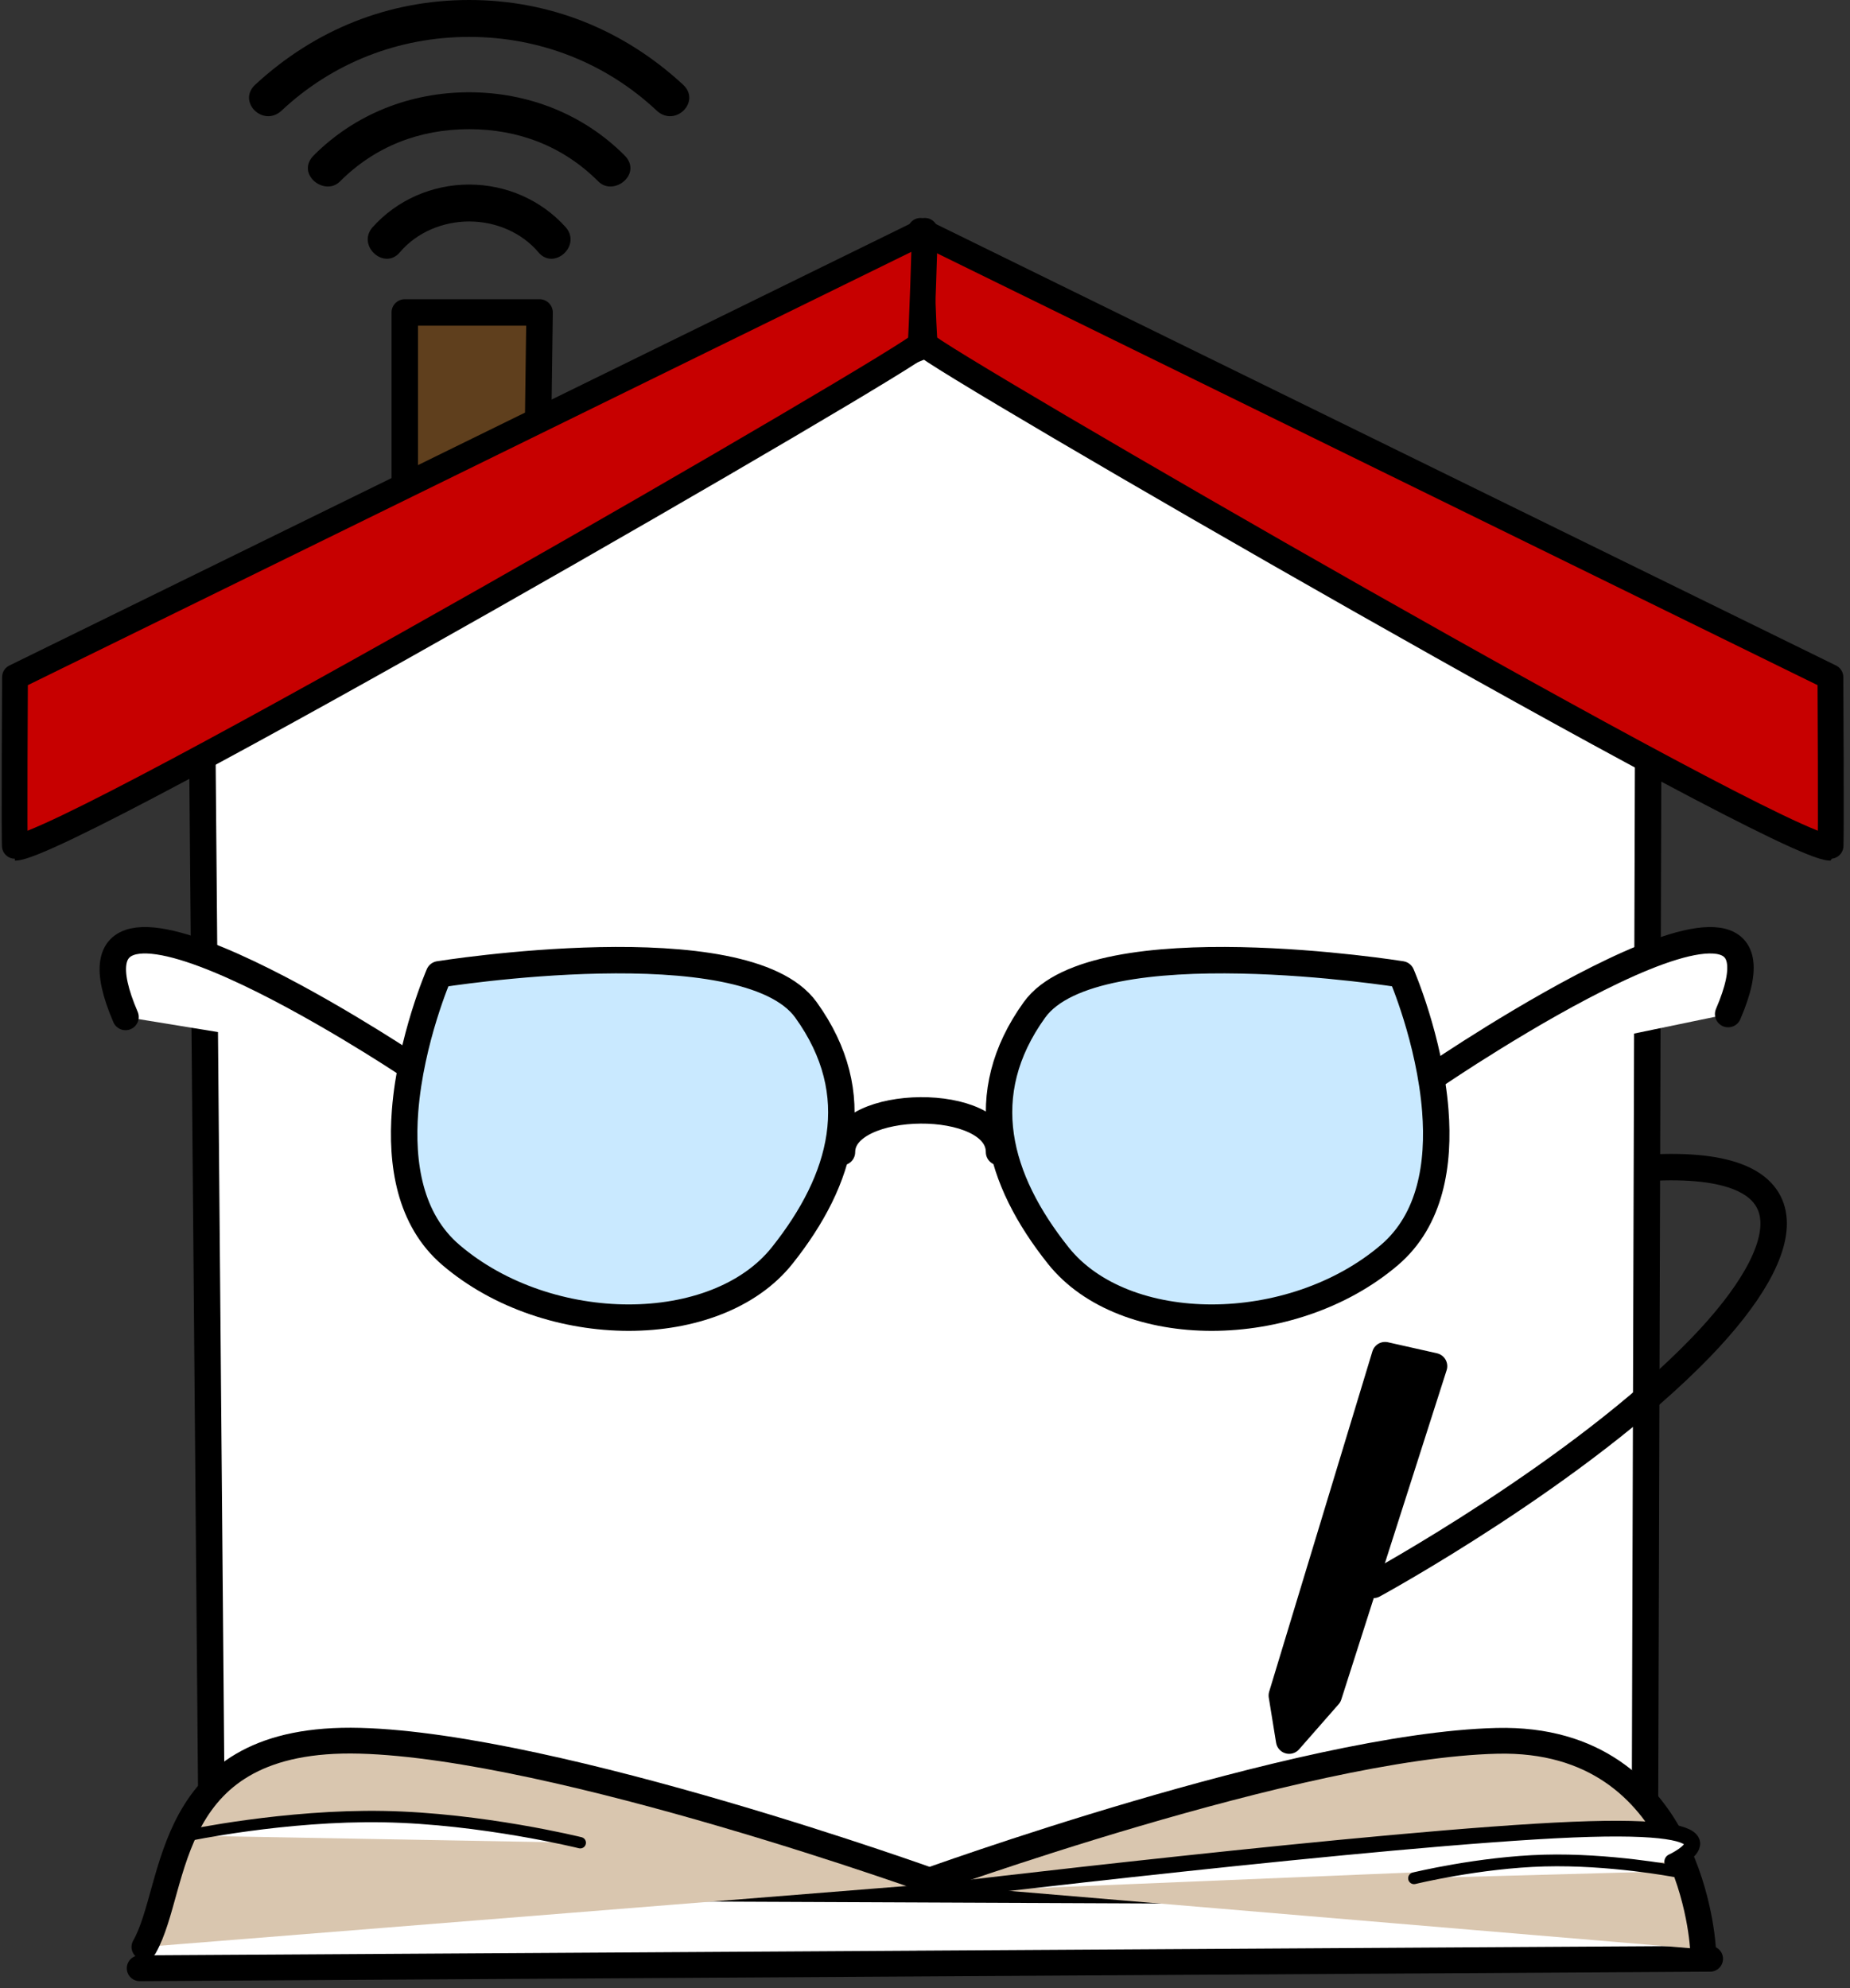 <?xml version="1.0" encoding="UTF-8"?>
<svg width="254px" height="273px" viewBox="0 0 254 273" version="1.1" xmlns="http://www.w3.org/2000/svg" xmlns:xlink="http://www.w3.org/1999/xlink">
    <rect x="0" y="0" width="254" height="273" fill="#333333" stroke="none"/>
    <!-- Generator: Sketch 63.1 (92452) - https://sketch.com -->
    <title>Logo@1x</title>
    <desc>Created with Sketch.</desc>
    <g id="Page-1" stroke="none" stroke-width="1" fill="none" fill-rule="evenodd">
        <g id="Logo" transform="translate(-17, -150)">
            <g id="Haus" transform="translate(19, 150)">
                <g>
                    <g id="iconfinder_wifi_Symbol_925808" transform="translate(32, 0)" fill="#000000" fill-rule="nonzero">
                        <path d="M30.413,30.413 C26.822,30.413 23.232,31.891 20.909,34.637 C18.797,37.171 14.995,33.792 17.107,31.258 C20.486,27.456 25.344,25.344 30.413,25.344 C35.482,25.344 40.339,27.456 43.718,31.258 C45.83,33.792 42.029,37.171 39.917,34.637 C37.594,31.891 34.003,30.413 30.413,30.413 Z M30.413,17.741 C23.654,17.741 17.53,20.064 12.672,24.922 C10.56,27.034 6.547,23.866 9.082,21.331 C14.784,15.629 22.387,12.672 30.413,12.672 C38.438,12.672 46.042,15.629 51.744,21.331 C54.278,23.866 50.266,27.034 48.154,24.922 C43.296,20.064 37.171,17.741 30.413,17.741 Z M30.413,5.069 C20.698,5.069 11.616,8.659 4.646,15.206 C2.112,17.53 -1.478,13.939 1.056,11.616 C9.293,4.013 19.43,0 30.413,0 C41.395,0 51.533,4.013 59.77,11.616 C62.304,13.939 58.714,17.53 56.179,15.206 C49.21,8.659 40.128,5.069 30.413,5.069 Z" id="Shape"></path>
                    </g>
                    <polygon id="Path-4" stroke="#979797" fill="#FFFFFF" points="17 271 231 269 229 262 128 259 19 262"></polygon>
                    <polygon id="Path" stroke="#000000" stroke-width="3.63" fill="#FFFFFF" stroke-linecap="round" stroke-linejoin="round" points="125.276 47.275 25.644 87.181 27.119 259.025 223.819 259.867 224.331 88.072"></polygon>
                    <path d="M249.311,116.415 C242.305,116.415 125.221,48.596 124.987,47.275 C124.735,45.848 124.383,31.7 124.383,31.7 L249.311,92.983 C249.311,92.983 249.443,116.415 249.311,116.415 Z" id="Path" stroke="#000000" stroke-width="3.539" fill="#C70000" stroke-linecap="round" stroke-linejoin="round"></path>
                    <polyline id="Path" stroke="#000000" stroke-width="3.63" fill="#5F3F1D" stroke-linecap="round" stroke-linejoin="round" points="53.573 74.057 53.573 42.906 72.082 42.906 71.875 58.482"></polyline>
                    <g id="Brille" transform="translate(13.489, 129.119)" stroke="#000000" stroke-linecap="round" stroke-linejoin="round" stroke-width="3.63">
                        <path d="M129.804,43.293 C121.48,32.837 118.173,21.182 126.539,9.559 C134.904,-2.066 176.921,4.68 176.921,4.68 C176.921,4.68 180.818,13.634 181.577,23.424 C182.137,30.66 180.983,38.354 175.275,43.227 C161.842,54.691 138.862,54.671 129.804,43.293 Z" id="Path" fill="#C9E9FF"></path>
                        <path d="M181.704,18.445 C181.704,18.445 233.366,-16.789 221.781,10.138" id="Path" fill="#FFFFFF"></path>
                        <path d="M40.084,16.796 C40.084,16.796 -9.841,-16.392 1.744,10.536" id="Path" fill="#FFFFFF"></path>
                        <path d="M100.111,29.089 C100.111,21.609 121.676,21.3 121.676,29.089" id="Path" fill="#FFFFFF"></path>
                        <path d="M91.9,43.293 C100.223,32.837 103.531,21.182 95.166,9.559 C86.801,-2.066 44.783,4.68 44.783,4.68 C44.783,4.68 40.887,13.634 40.128,23.424 C39.567,30.66 40.721,38.354 46.43,43.227 C59.861,54.691 82.841,54.671 91.9,43.293 Z" id="Path" fill="#C9E9FF"></path>
                    </g>
                    <path d="M0.058,116.415 C7.064,116.415 124.149,48.596 124.383,47.275 C124.555,46.3 124.987,31.7 124.987,31.7 L0.058,92.983 C0.058,92.983 -0.073,116.415 0.058,116.415 Z" id="Path" stroke="#000000" stroke-width="3.539" fill="#C70000" stroke-linecap="round" stroke-linejoin="round"></path>
                    <polyline id="Path" stroke="#000000" stroke-width="3.539" fill="#2680BC" stroke-linecap="round" stroke-linejoin="round" points="123.849 269.639 232.796 268.988 17.178 270.289"></polyline>
                    <path d="M124.499,258.644 C124.499,258.644 176.535,239.708 203.527,239.058 C230.52,238.407 231.821,267.688 231.821,267.688" id="Path" stroke="#000000" stroke-width="3.539" fill="#D9C6AF" stroke-linecap="round" stroke-linejoin="round"></path>
                    <path d="M126.776,258.644 C126.776,258.644 74.66,239.779 47.423,239.047 C20.186,238.316 22.544,259.069 17.828,267.363" id="Path" stroke="#000000" stroke-width="3.539" fill="#D9C6AF" stroke-linecap="round" stroke-linejoin="round"></path>
                    <path d="M23.682,252.077 C23.682,252.077 37.179,249.22 50.675,249.466 C64.172,249.709 77.668,253.052 77.668,253.052" id="Path" stroke="#000000" stroke-width="1.561" fill="#FFFFFF" stroke-linecap="round" stroke-linejoin="round"></path>
                    <path d="M125.475,259.882 C125.475,259.882 188.405,252.308 213.935,251.251 C239.464,250.195 227.593,255.655 227.593,255.655" id="Path" stroke="#000000" stroke-width="2.16" fill="#FFFFFF" stroke-linecap="round" stroke-linejoin="round"></path>
                    <path d="M227.919,256.956 C227.919,256.956 218.975,255.255 210.031,255.499 C201.088,255.744 192.144,257.931 192.144,257.931" id="Path" stroke="#000000" stroke-width="1.615" fill="#FFFFFF" stroke-linecap="round" stroke-linejoin="round"></path>
                    <path d="M224.331,160.367 C247.122,159.073 244.828,171.275 231.469,185.082 C214.886,202.223 186.574,217.641 186.574,217.641" id="Path" stroke="#000000" stroke-width="3.63" fill-opacity="0" fill="#FFFFFF" stroke-linecap="round" stroke-linejoin="round"></path>
                    <polygon id="Path" stroke="#000000" stroke-width="3.63" fill="#000000" stroke-linecap="round" stroke-linejoin="round" points="174.996 239.027 173.992 232.831 178.662 217.433 188.165 186.095 194.89 187.608 180.428 232.831"></polygon>
                </g>
            </g>
        </g>
    </g>
</svg>